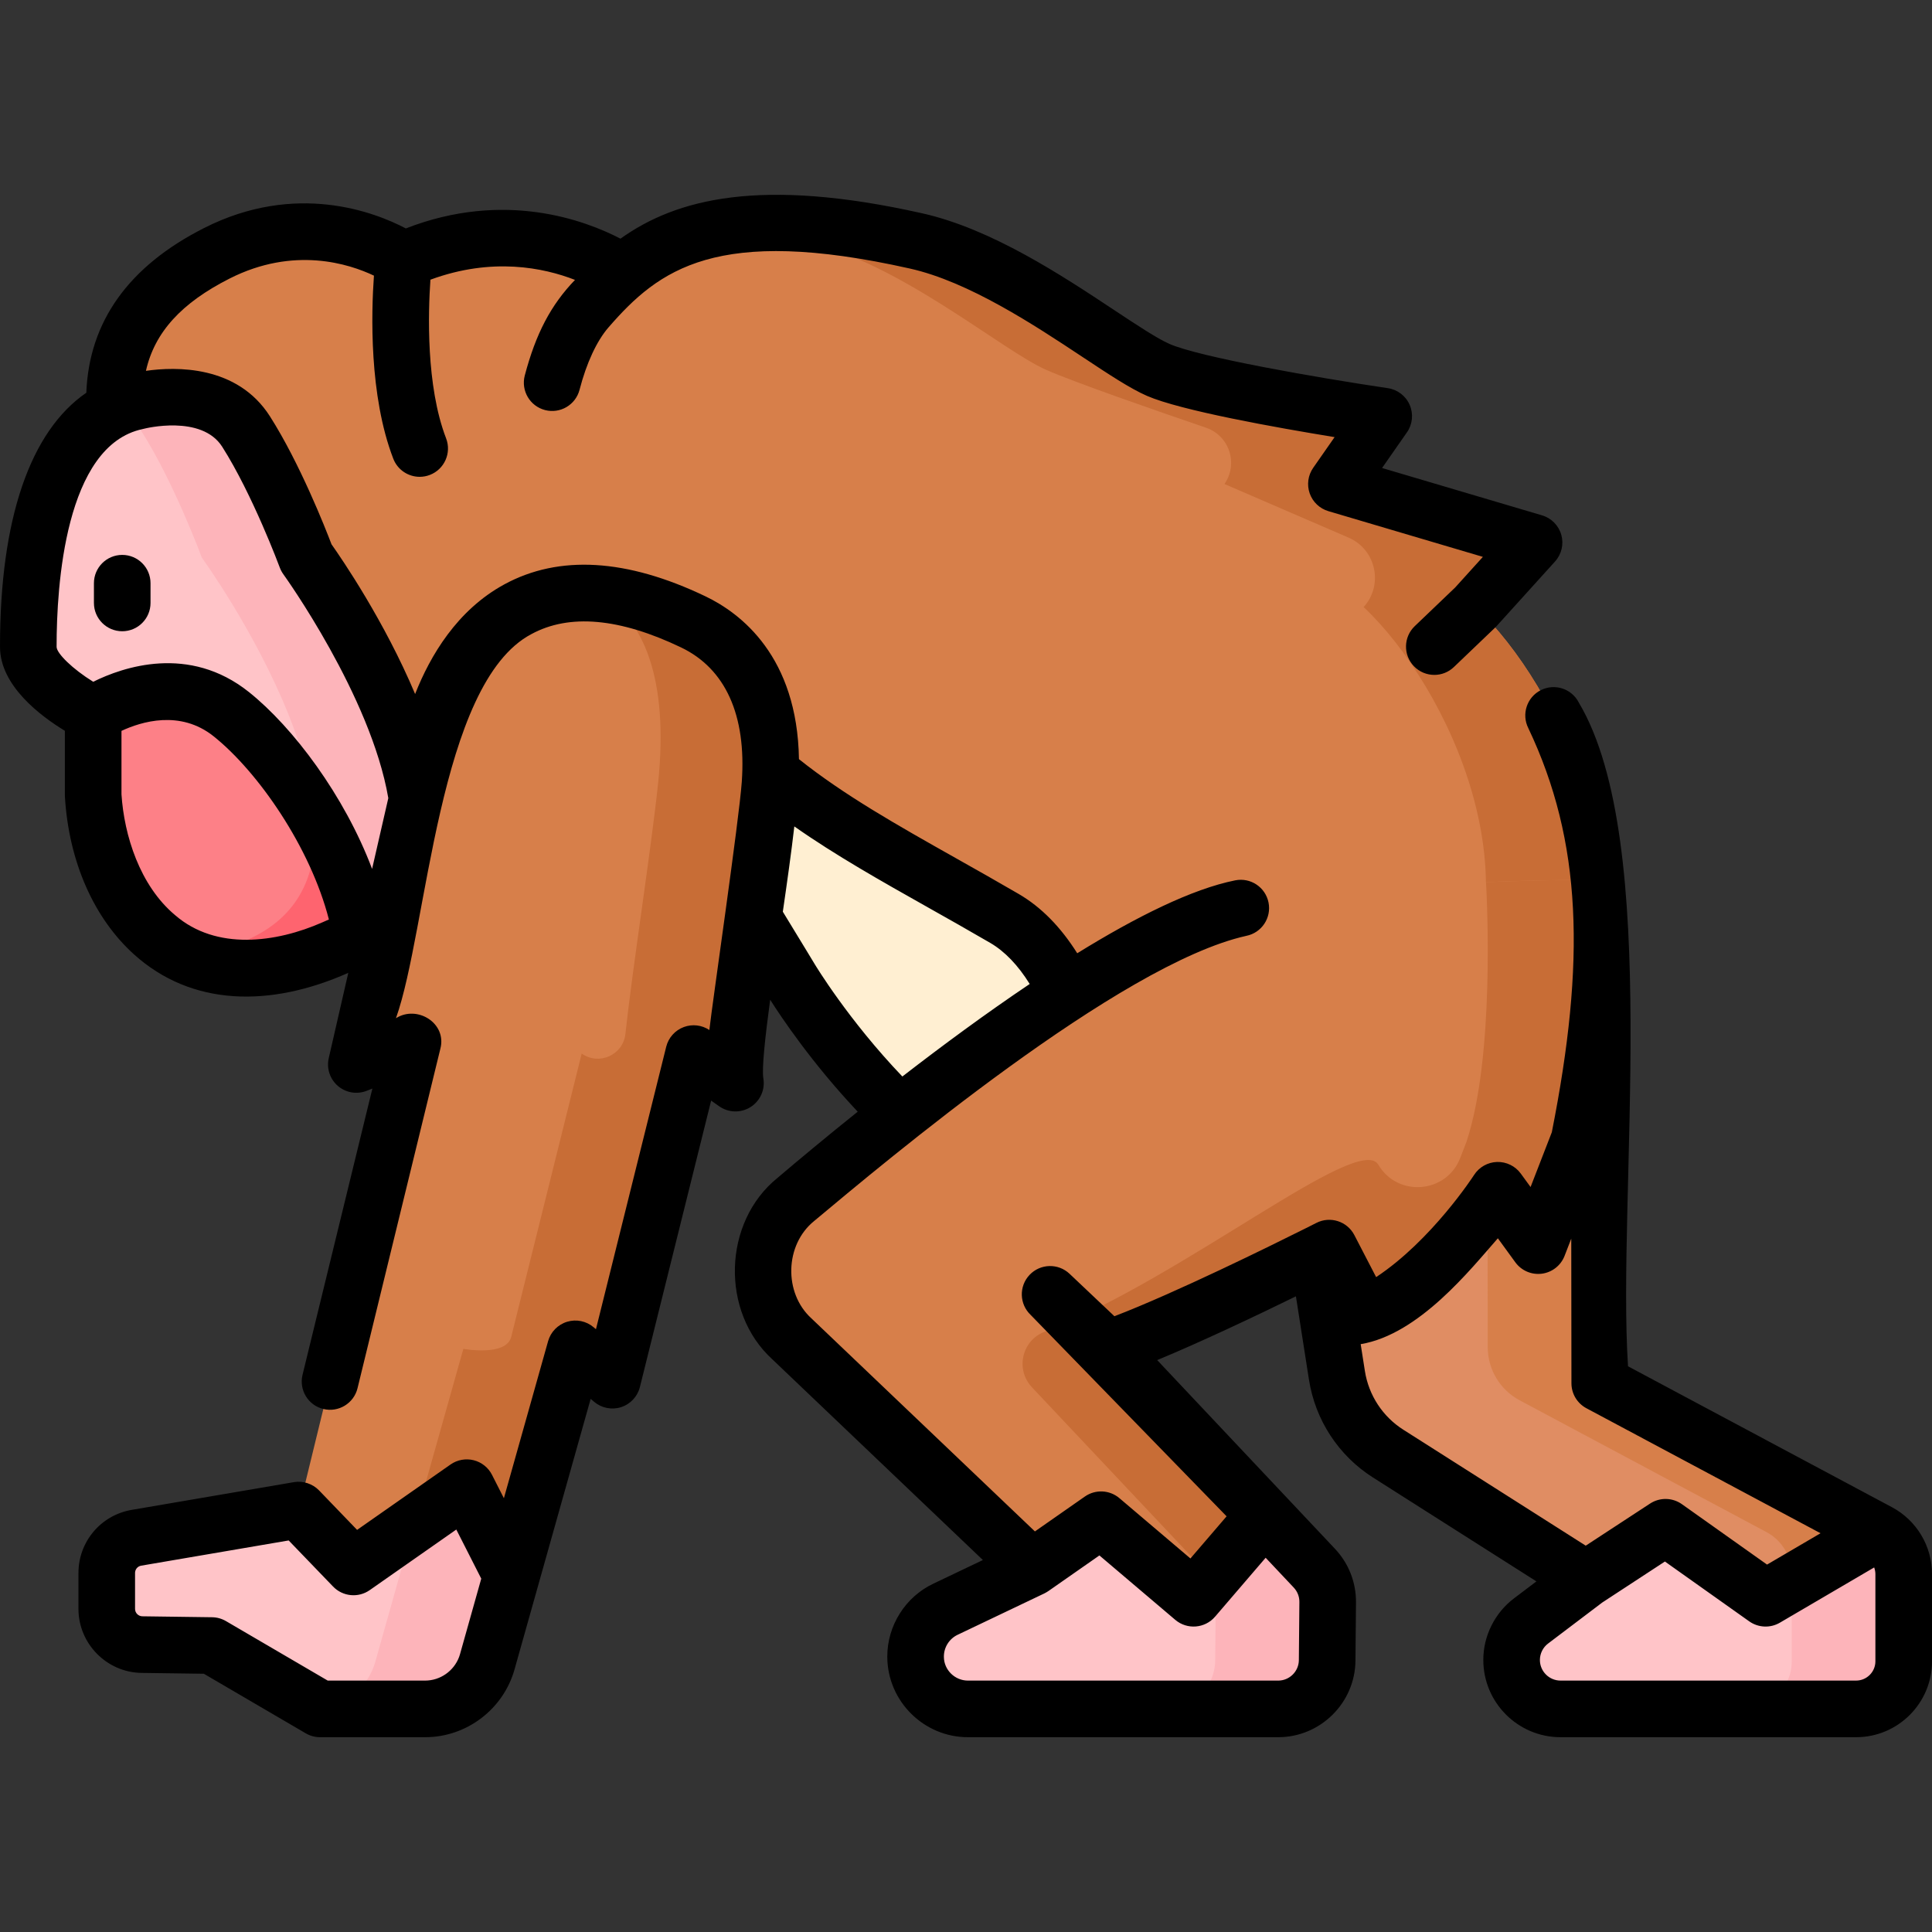 <svg id="Layer_1" enable-background="new 0 0 512 512" viewBox="0 0 512 512" xmlns="http://www.w3.org/2000/svg"><rect x="0" y="0" width="512" height="512" fill="#333333" stroke="none"/><g><g><path d="m391.05 160.885 15.49-17.12-52.38-15.5 12.54-17.98s-47.95-7.1-59.76-12.26c-11.8-5.17-38.86-28.51-64.18-34.18-43.897-9.847-63.911-3.268-77.719 8.453-3.153-2.176-26.92-17.35-58.042-3.405 0 0-22.308-15.56-49.54-1.767-44.7 22.639-22.835 60.731-13.558 89.988s32.825 52.806 52.092 55.66 55.806-14.263 55.806-14.263l9.976-15.778c2.143 3.295 4.388 6.785 6.694 10.401 18.65 29.25 41.01 66.24 41.01 66.24s36.71 61.7 85.4 65.39 89.53-15.75 116.82-52.63c27.301-36.888 1.481-90.439-20.649-111.249z" fill="#d77f4a"/><path d="m411.7 272.134c-27.29 36.88-68.13 56.32-116.82 52.63-1.08-.08-2.15-.19-3.21-.33 37.03-3.87 68.18-22.32 90.36-52.3 27.3-36.89 1.48-90.44-20.65-111.25 5.32-5.89 3.29-15.27-4-18.41l-32.89-14.21c1.21-1.73 1.77-3.68 1.77-5.6 0-4.02-2.47-7.89-6.66-9.32-13.62-4.65-34.62-11.95-42.33-15.32-11.8-5.17-38.86-28.51-64.18-34.18-4.83-1.08-9.37-2.66-13.66-4.59 11.22-.74 25.25.53 43.33 4.59 25.32 5.67 52.38 29.01 64.18 34.18 11.81 5.16 59.76 12.26 59.76 12.26l-12.54 17.98 52.38 15.5-15.49 17.12c22.13 20.81 47.95 74.36 20.65 111.25z" fill="#c86d36"/><path d="m341.47 282.385 12.83 82.11c1.34 8.54 6.28 16.1 13.58 20.73l52.42 33.32-14.57 11.03c-1.62 1.23-2.91 2.8-3.79 4.57s-1.35 3.74-1.35 5.77c0 7.16 5.81 12.96 12.97 12.96h78.32c6.97 0 12.62-5.64 12.62-12.61v-23.11c0-4.66-2.57-8.94-6.68-11.13l-73.87-39.44-.13-105.1z" fill="#e08d63"/><path d="m497.82 406.026-73.87-39.44-.13-105.1-29.666 7.529.109 88.005c.007 5.89 3.255 11.298 8.451 14.072l65.431 34.935c4.11 2.19 6.68 6.47 6.68 11.13v23.11c0 6.964-5.646 12.61-12.61 12.61h29.665c6.97 0 12.62-5.64 12.62-12.61v-23.11c0-4.661-2.57-8.942-6.68-11.131z" fill="#d77f4a"/><path d="m168.47 193.135c18.65 29.25 41.01 66.24 41.01 66.24s36.71 61.7 85.4 65.39c0 0-.21-64.75-28.67-81.36-28.46-16.6-53.95-28.63-72.33-48.4-6.37-6.849-15.8-5.959-25.41-1.87z" fill="#ffefd2"/><path d="m7.5 171.456c0 9.217 17.193 17.813 17.193 17.813v21.477c1.832 30.088 24.694 61.633 71.008 37.098 41.988-22.227-14.524-100.043-14.524-100.043s-7.371-19.934-15.967-33.434c-8.597-13.515-28.977-7.991-28.977-7.991-28.964 6.13-28.733 55.878-28.733 65.08z" fill="#ffc4c8"/><path d="m81.177 147.801s-7.371-19.934-15.967-33.434c-8.596-13.515-28.977-7.991-28.977-7.991-1.92.406-3.708 1.01-5.38 1.775 2.548 1.386 4.877 3.377 6.682 6.216 8.596 13.501 15.967 33.434 15.967 33.434s56.512 77.816 14.524 100.043c-5.634 2.984-10.917 5.133-15.861 6.561 11.06 4.038 25.523 2.981 43.536-6.561 41.988-22.227-14.524-100.043-14.524-100.043z" fill="#fdb4ba"/><path d="m209.84 354.796 63.69 60.71-22.98 10.96c-4.84 2.3-7.91 7.18-7.91 12.52v.13c.06 7.62 6.26 13.76 13.88 13.76h82.21c7.12 0 12.92-5.74 12.98-12.86l.14-15.42c.03-3.35-1.24-6.58-3.54-9.02l-13.16-13.97-41.6-44.15c19.35-6.67 58.71-26.69 58.71-26.69l9.34 18.02c20.02-9.34 35.36-33.36 35.36-33.36l10.68 14.68 10.67-27.52c8.01-24.19 5.14-69.42 5.14-69.42s-54.6-.52-94.63 7.49c-32.29 6.46-94.93 57.67-117.93 77.22-2.78 2.36-4.97 5.27-6.46 8.5s-2.29 6.79-2.29 10.43c0 6.8 2.78 13.3 7.7 17.99z" fill="#d77f4a"/><path d="m423.45 233.165s-12.366-.117-29.638.623c.306 5.483 2.285 46.265-5.176 68.798l-1.665 4.295c-3.651 9.416-16.549 10.479-21.692 1.789s-51.625 29.976-88.505 44.28c-6.002 2.328-7.715 10.007-3.3 14.693l45.163 47.934c2.3 2.44 3.57 5.67 3.54 9.02l-.14 15.42c-.06 7.12-5.86 12.86-12.98 12.86h29.675c7.12 0 12.92-5.74 12.98-12.86l.14-15.42c.03-3.35-1.24-6.58-3.54-9.02l-13.16-13.97-41.6-44.15c19.35-6.67 58.71-26.69 58.71-26.69l9.34 18.02c20.02-9.34 35.36-33.36 35.36-33.36l10.68 14.68 10.67-27.52c8.008-24.192 5.138-69.422 5.138-69.422z" fill="#c86d36"/><path d="m400.59 439.916c0 7.16 5.81 12.96 12.97 12.96h78.32c6.97 0 12.62-5.64 12.62-12.61v-23.11c0-4.66-2.57-8.94-6.68-11.13l-29.92 17.53-26.51-18.81-21.09 13.8-14.57 11.03c-1.62 1.23-2.91 2.8-3.79 4.57s-1.35 3.739-1.35 5.77z" fill="#ffc4c8"/><path d="m28.29 416.856v9.52c0 5.17 4.16 9.39 9.33 9.46l18.48.25 28.72 16.79h27.83c7.67 0 14.4-5.1 16.48-12.48l6.42-22.82c0-.01 0-.01 0-.01l16.92-60.11 9.83 8.31 21.53-86.56 11.07 7.83c-1.62-9.45 7.48-55.47 9.16-79.31 1.68-23.83-7.91-36.97-20.34-42.92-62.31-29.85-71 37.46-71 37.46l-18.29 79.83 14.99-5.98-30.27 124.06-43 7.35c-4.54.78-7.86 4.72-7.86 9.33z" fill="#d77f4a"/><path d="m183.72 164.806c-9.226-4.42-17.268-6.696-24.288-7.39 10.842 6.853 17.937 21.89 14.954 50.31-1.871 17.825-6.693 48.231-8.648 66.279-.604 5.579-7 8.442-11.582 5.201l-18.669 75.059c-1.318 5.3-12.691 3.191-12.691 3.191l-23.34 82.94c-1.926 6.833-7.839 11.702-14.792 12.388l.157.092h27.83c7.67 0 14.4-5.1 16.48-12.48l6.42-22.82c0-.01 0-.01 0-.01l16.92-60.11 9.83 8.31 21.53-86.56 11.07 7.83c-1.62-9.45 7.48-55.47 9.16-79.31 1.679-23.831-7.911-36.97-20.341-42.92z" fill="#c86d36"/><path d="m24.693 189.269v21.477c1.832 30.088 24.694 61.633 71.008 37.098-3.831-23.303-20.976-47.845-34.4-58.575-16.785-13.416-36.608 0-36.608 0z" fill="#fd8087"/><path d="m83.357 215.92c1.083 13.278-2.571 25.17-15.331 31.924-5.634 2.984-10.917 5.133-15.861 6.561 11.06 4.038 25.523 2.981 43.536-6.561-1.789-10.882-6.483-22.034-12.344-31.924z" fill="#fe646f"/><g fill="#ffc4c8"><path d="m28.29 416.856v9.52c0 5.17 4.16 9.39 9.33 9.46l18.48.25 28.72 16.79h27.83c7.67 0 14.4-5.1 16.48-12.48l6.42-22.82c0-.01 0-.01 0-.01l-11.85-23.32-30.02 21.01-14.53-15.08-43 7.35c-4.54.78-7.86 4.72-7.86 9.33z"/><path d="m242.64 438.986v.13c.06 7.62 6.26 13.76 13.88 13.76h82.21c7.12 0 12.92-5.74 12.98-12.86l.14-15.42c.03-3.35-1.24-6.58-3.54-9.02l-13.16-13.97-18.84 21.95-24.51-20.81-18.27 12.76-22.98 10.96c-4.84 2.3-7.91 7.18-7.91 12.52z"/><path d="m400.59 439.916c0 7.16 5.81 12.96 12.97 12.96h78.32c6.97 0 12.62-5.64 12.62-12.61v-23.11c0-4.66-2.57-8.94-6.68-11.13l-29.92 17.53-26.51-18.81-21.09 13.8-14.57 11.03c-1.62 1.23-2.91 2.8-3.79 4.57s-1.35 3.739-1.35 5.77z"/><path d="m28.29 416.856v9.52c0 5.17 4.16 9.39 9.33 9.46l18.48.25 28.72 16.79h27.83c7.67 0 14.4-5.1 16.48-12.48l6.42-22.82c0-.01 0-.01 0-.01l-11.85-23.32-30.02 21.01-14.53-15.08-43 7.35c-4.54.78-7.86 4.72-7.86 9.33z"/><path d="m242.64 438.986v.13c.06 7.62 6.26 13.76 13.88 13.76h82.21c7.12 0 12.92-5.74 12.98-12.86l.14-15.42c.03-3.35-1.24-6.58-3.54-9.02l-13.16-13.97-18.84 21.95-24.51-20.81-18.27 12.76-22.98 10.96c-4.84 2.3-7.91 7.18-7.91 12.52z"/></g><path d="m497.82 406.026-22.995 13.473v20.767c0 6.964-5.646 12.61-12.61 12.61h29.665c6.97 0 12.62-5.64 12.62-12.61v-23.11c0-4.66-2.57-8.941-6.68-11.13z" fill="#fdb4ba"/><path d="m135.55 417.564v.01l-6.42 22.82c-2.08 7.38-8.81 12.48-16.48 12.48h-27.83l-.15-.09c6.95-.68 12.86-5.56 14.79-12.39l10.23-36.34 14.01-9.81z" fill="#fdb4ba"/><path d="m351.85 424.594-.14 15.42c-.06 7.12-5.86 12.86-12.98 12.86h-29.67c7.12 0 12.92-5.74 12.98-12.86l.14-15.42c.02-2.16-.5-4.26-1.49-6.14l14.46-16.85 13.16 13.97c2.3 2.44 3.57 5.67 3.54 9.02z" fill="#fdb4ba"/></g><g><path d="m501.353 399.408-69.908-37.324c-2.97-45.304 9.09-138.706-13.034-175.876-1.868-3.696-6.38-5.179-10.077-3.31-3.696 1.869-5.179 6.381-3.31 10.077 14.263 30.036 15.201 61.761 6.225 107.08l-5.631 14.521-2.593-3.562c-1.456-2.003-3.822-3.148-6.286-3.082-2.477.073-4.759 1.366-6.096 3.451-.125.195-11.211 17.308-25.953 27.065l-5.771-11.134c-1.896-3.657-6.389-5.103-10.06-3.233-.06.031-1.041.529-2.719 1.369-.149.068-.294.141-.437.218-8.825 4.416-34.229 16.953-50.373 23.148l-11.885-11.246c-3.009-2.847-7.756-2.717-10.603.292-2.848 3.009-2.716 7.756.292 10.603l51.929 53.376-9.587 11.17-18.823-15.982c-2.599-2.204-6.354-2.382-9.149-.431l-13.24 9.247-59.25-56.478c-7.367-6.727-7.043-19.485.733-25.776 18.472-15.418 81.038-68.14 114.544-75.58 4.062-.812 6.695-4.764 5.883-8.826-.813-4.061-4.756-6.695-8.826-5.883-11.491 2.299-26.318 9.708-41.871 19.323-4.391-6.985-9.579-12.251-15.489-15.699-5.659-3.3-11.195-6.418-16.55-9.433-15.927-8.969-29.807-16.822-41.707-26.308-.434-27.215-15.389-38.653-24.771-43.144-20.859-9.993-38.79-11.063-53.297-3.18-12.513 6.801-19.658 18.906-23.653 29.062-8.114-19.28-19.376-35.741-22.157-39.68-1.625-4.266-8.383-21.454-16.315-33.907-8.669-13.617-25.01-13.186-32.864-12.058 2.299-10.23 9.414-18 22.174-24.462 17.06-8.641 31.713-3.876 38.248-.766-.698 9.787-1.326 31.758 5.125 48.508 1.147 2.979 3.988 4.806 7.001 4.806.896 0 1.808-.162 2.694-.503 3.865-1.489 5.791-5.829 4.303-9.695-5.362-13.919-4.753-33.461-4.152-42.043 16.353-6.025 30.021-3.179 38.31.055-6.396 6.651-10.372 14.219-13.314 25.355-1.038 4.011 1.37 8.103 5.38 9.142 4.016 1.037 8.104-1.371 9.142-5.38 1.833-7.08 4.559-12.953 7.676-16.537 13.333-15.34 28.545-27.102 79.86-15.592 15.664 3.508 33.046 15.02 45.738 23.426 7.044 4.665 12.607 8.35 17.078 10.309 8.898 3.888 34.316 8.426 49.744 10.942l-5.673 8.135c-1.379 1.977-1.724 4.496-.927 6.771s2.639 4.027 4.95 4.711l40.947 12.117-7.322 8.092-10.735 10.268c-2.994 2.863-3.1 7.61-.236 10.604 1.474 1.541 3.445 2.316 5.421 2.316 1.863 0 3.729-.69 5.183-2.08l10.943-10.467c.074-.071.138-.148.209-.221.055-.057.115-.108.169-.168l15.49-17.12c1.729-1.912 2.356-4.578 1.659-7.061-.697-2.481-2.62-4.432-5.093-5.163l-42.406-12.549 6.59-9.45c1.486-2.13 1.764-4.877.734-7.262-1.028-2.385-3.218-4.067-5.787-4.447-18.879-2.796-49.866-8.223-57.849-11.711-3.279-1.436-8.622-4.975-14.809-9.072-13.665-9.05-32.38-21.444-50.74-25.556-42.875-9.617-65.143-3.862-79.975 6.722-9.386-4.884-30.753-12.896-56.875-2.714-8.253-4.335-29.128-12.436-53.48-.101-19.993 10.125-30.464 24.797-31.198 43.65-14.853 10.187-22.877 33.396-22.871 67.153v.214c0 10.248 10.733 18.3 17.19 22.216v17.074c0 .152.005.304.014.455 1.048 17.227 7.711 32.157 18.282 41.702 15.256 13.773 36.003 14.156 56.811 4.917l-5.179 22.604c-.623 2.718.313 5.558 2.432 7.371 2.117 1.814 5.069 2.305 7.657 1.27l1.477-.589-18.509 75.859c-.982 4.023 1.484 8.082 5.509 9.063 4.02.979 8.082-1.484 9.063-5.509l21.958-89.993c1.749-6.733-6.133-11.628-11.772-8.062 8.367-23.448 11.083-88.713 35.893-101.79 10.037-5.455 23.379-4.268 39.655 3.529 11.776 5.638 17.343 17.957 16.098 35.628-.716 10.149-7.823 58.712-8.593 65.765-1.995-1.329-4.511-1.628-6.769-.787-2.321.862-4.068 2.816-4.666 5.22l-18.619 74.857-.621-.524c-1.948-1.646-4.598-2.19-7.039-1.443-2.439.747-4.331 2.684-5.022 5.139l-11.715 41.62-3.148-6.195c-.984-1.937-2.76-3.352-4.867-3.879-2.106-.523-4.341-.113-6.12 1.132l-24.768 17.333-10.08-10.463c-1.701-1.759-4.249-2.607-6.665-2.188l-43.005 7.352c-8.165 1.401-14.092 8.434-14.092 16.721v9.521c0 9.226 7.504 16.834 16.729 16.959l16.504.224 27.013 15.792c1.148.672 2.455 1.025 3.785 1.025h27.83c10.976 0 20.721-7.38 23.699-17.949l20.181-71.718.928.784c1.979 1.674 4.682 2.205 7.148 1.409 2.466-.797 4.346-2.812 4.972-5.326l18.881-75.909 2.11 1.492c2.477 1.752 5.765 1.839 8.331.222 2.565-1.618 3.904-4.622 3.393-7.612-.446-2.598.516-11.24 1.81-20.832 2.812 4.444 11.006 16.743 23.199 29.668-8.41 6.741-15.73 12.849-21.265 17.554-14.497 11.728-15.123 35.52-1.372 48.066l55.81 53.198-13.144 6.269c-7.406 3.52-12.191 11.093-12.191 19.295v.189c.093 11.689 9.685 21.2 21.381 21.2h82.21c11.198 0 20.386-9.105 20.479-20.292l.14-15.421c.048-5.309-1.935-10.363-5.58-14.229l-13.16-13.971c-.008-.009-.018-.016-.026-.025l-33.92-36.002c12.106-5.02 26.667-11.957 36.768-16.901l3.46 22.122c1.676 10.683 7.862 20.124 16.966 25.897l43.308 27.528-5.97 4.52c-5.055 3.808-8.134 9.986-8.104 16.314 0 11.281 9.184 20.46 20.471 20.46h78.319c11.095 0 20.12-9.021 20.12-20.11v-.001-23.108c-.002-7.451-4.083-14.253-10.65-17.753zm-415.903-154.983c-12.295 5.425-28.164 7.536-39.045-1.901-9.372-7.85-13.507-21.175-14.212-32.013v-16.82c5.201-2.43 15.551-5.655 24.425 1.438 11.796 9.428 25.651 29.433 30.544 48.543-.565.264-1.141.512-1.712.753zm-70.45-72.971v-.217c-.003-15.846 2.211-53.171 22.784-57.526.137-.028.272-.062.407-.098.148-.042 15.206-3.837 20.693 4.78 8.056 12.646 15.189 31.82 15.261 32.013.237.641.563 1.25.964 1.804.235.324 23.166 32.204 27.797 59.302l-4.297 18.757c-7.342-19.447-20.952-37.528-32.626-46.858-15.906-12.713-33.415-6.638-41.282-2.735-5.445-3.363-9.66-7.499-9.701-9.222zm106.662 267.666c-1.393 3.72-4.992 6.255-9.012 6.255h-25.798l-26.966-15.765c-1.119-.654-2.388-1.007-3.684-1.024l-18.48-.25c-1.064-.015-1.932-.895-1.932-1.961v-9.521c0-.84.525-1.569 1.285-1.846.109-.04.222-.07.339-.09l39.089-6.682 11.775 12.223c2.562 2.658 6.677 3.058 9.702.94l22.945-16.059 6.613 13.015-5.628 20.005c-.072.259-.155.512-.248.76zm94.239-183.621s-3.31-5.485-8.444-13.884c1.141-7.837 2.238-15.617 3.046-22.605 10.911 7.661 22.983 14.463 35.574 21.554 5.307 2.987 10.793 6.077 16.353 9.318 3.847 2.246 7.347 5.896 10.451 10.884-11.581 7.784-23.173 16.339-33.746 24.518-14.311-14.954-23.118-29.592-23.234-29.785zm128.309 184.454c-.024 2.99-2.483 5.423-5.479 5.423h-82.21c-3.491 0-6.354-2.835-6.381-6.26v-.13c0-2.443 1.425-4.699 3.639-5.751l22.98-10.96c.378-.175.717-.406 1.065-.621 0 0 13.529-9.448 13.529-9.448l20.103 17.067c3.146 2.669 7.857 2.298 10.546-.833l13.407-15.62 7.444 7.901c.978 1.037 1.509 2.39 1.496 3.807zm152.465-24.564c.204.567.321 1.161.325 1.767v23.108c0 2.817-2.297 5.109-5.12 5.109h-78.32c-3.015 0-5.469-2.449-5.47-5.459-.001-1.702.806-3.338 2.168-4.359l14.364-10.875 16.597-10.859 22.342 15.852c2.403 1.706 5.586 1.847 8.131.354zm-124.779-36.499c-5.467-3.467-9.18-9.139-10.187-15.556l-1.113-7.117c15.473-2.588 29.055-19.768 36.352-28.057l4.626 6.357c1.613 2.219 4.304 3.375 7.033 3.025 2.722-.354 5.032-2.167 6.024-4.726l1.77-4.565.047 38.341c.004 2.766 1.528 5.305 3.968 6.607l62.049 33.128-14.178 8.306-22.56-16.007c-2.515-1.785-5.865-1.846-8.446-.159l-17.042 11.152z"/><path d="m32.391 167.288c4.143 0 7.5-3.357 7.5-7.5v-5.233c0-4.143-3.357-7.5-7.5-7.5s-7.5 3.357-7.5 7.5v5.233c0 4.142 3.357 7.5 7.5 7.5z"/></g></g><g/><g/><g/><g/><g/><g/><g/><g/><g/><g/><g/><g/><g/><g/><g/></svg>